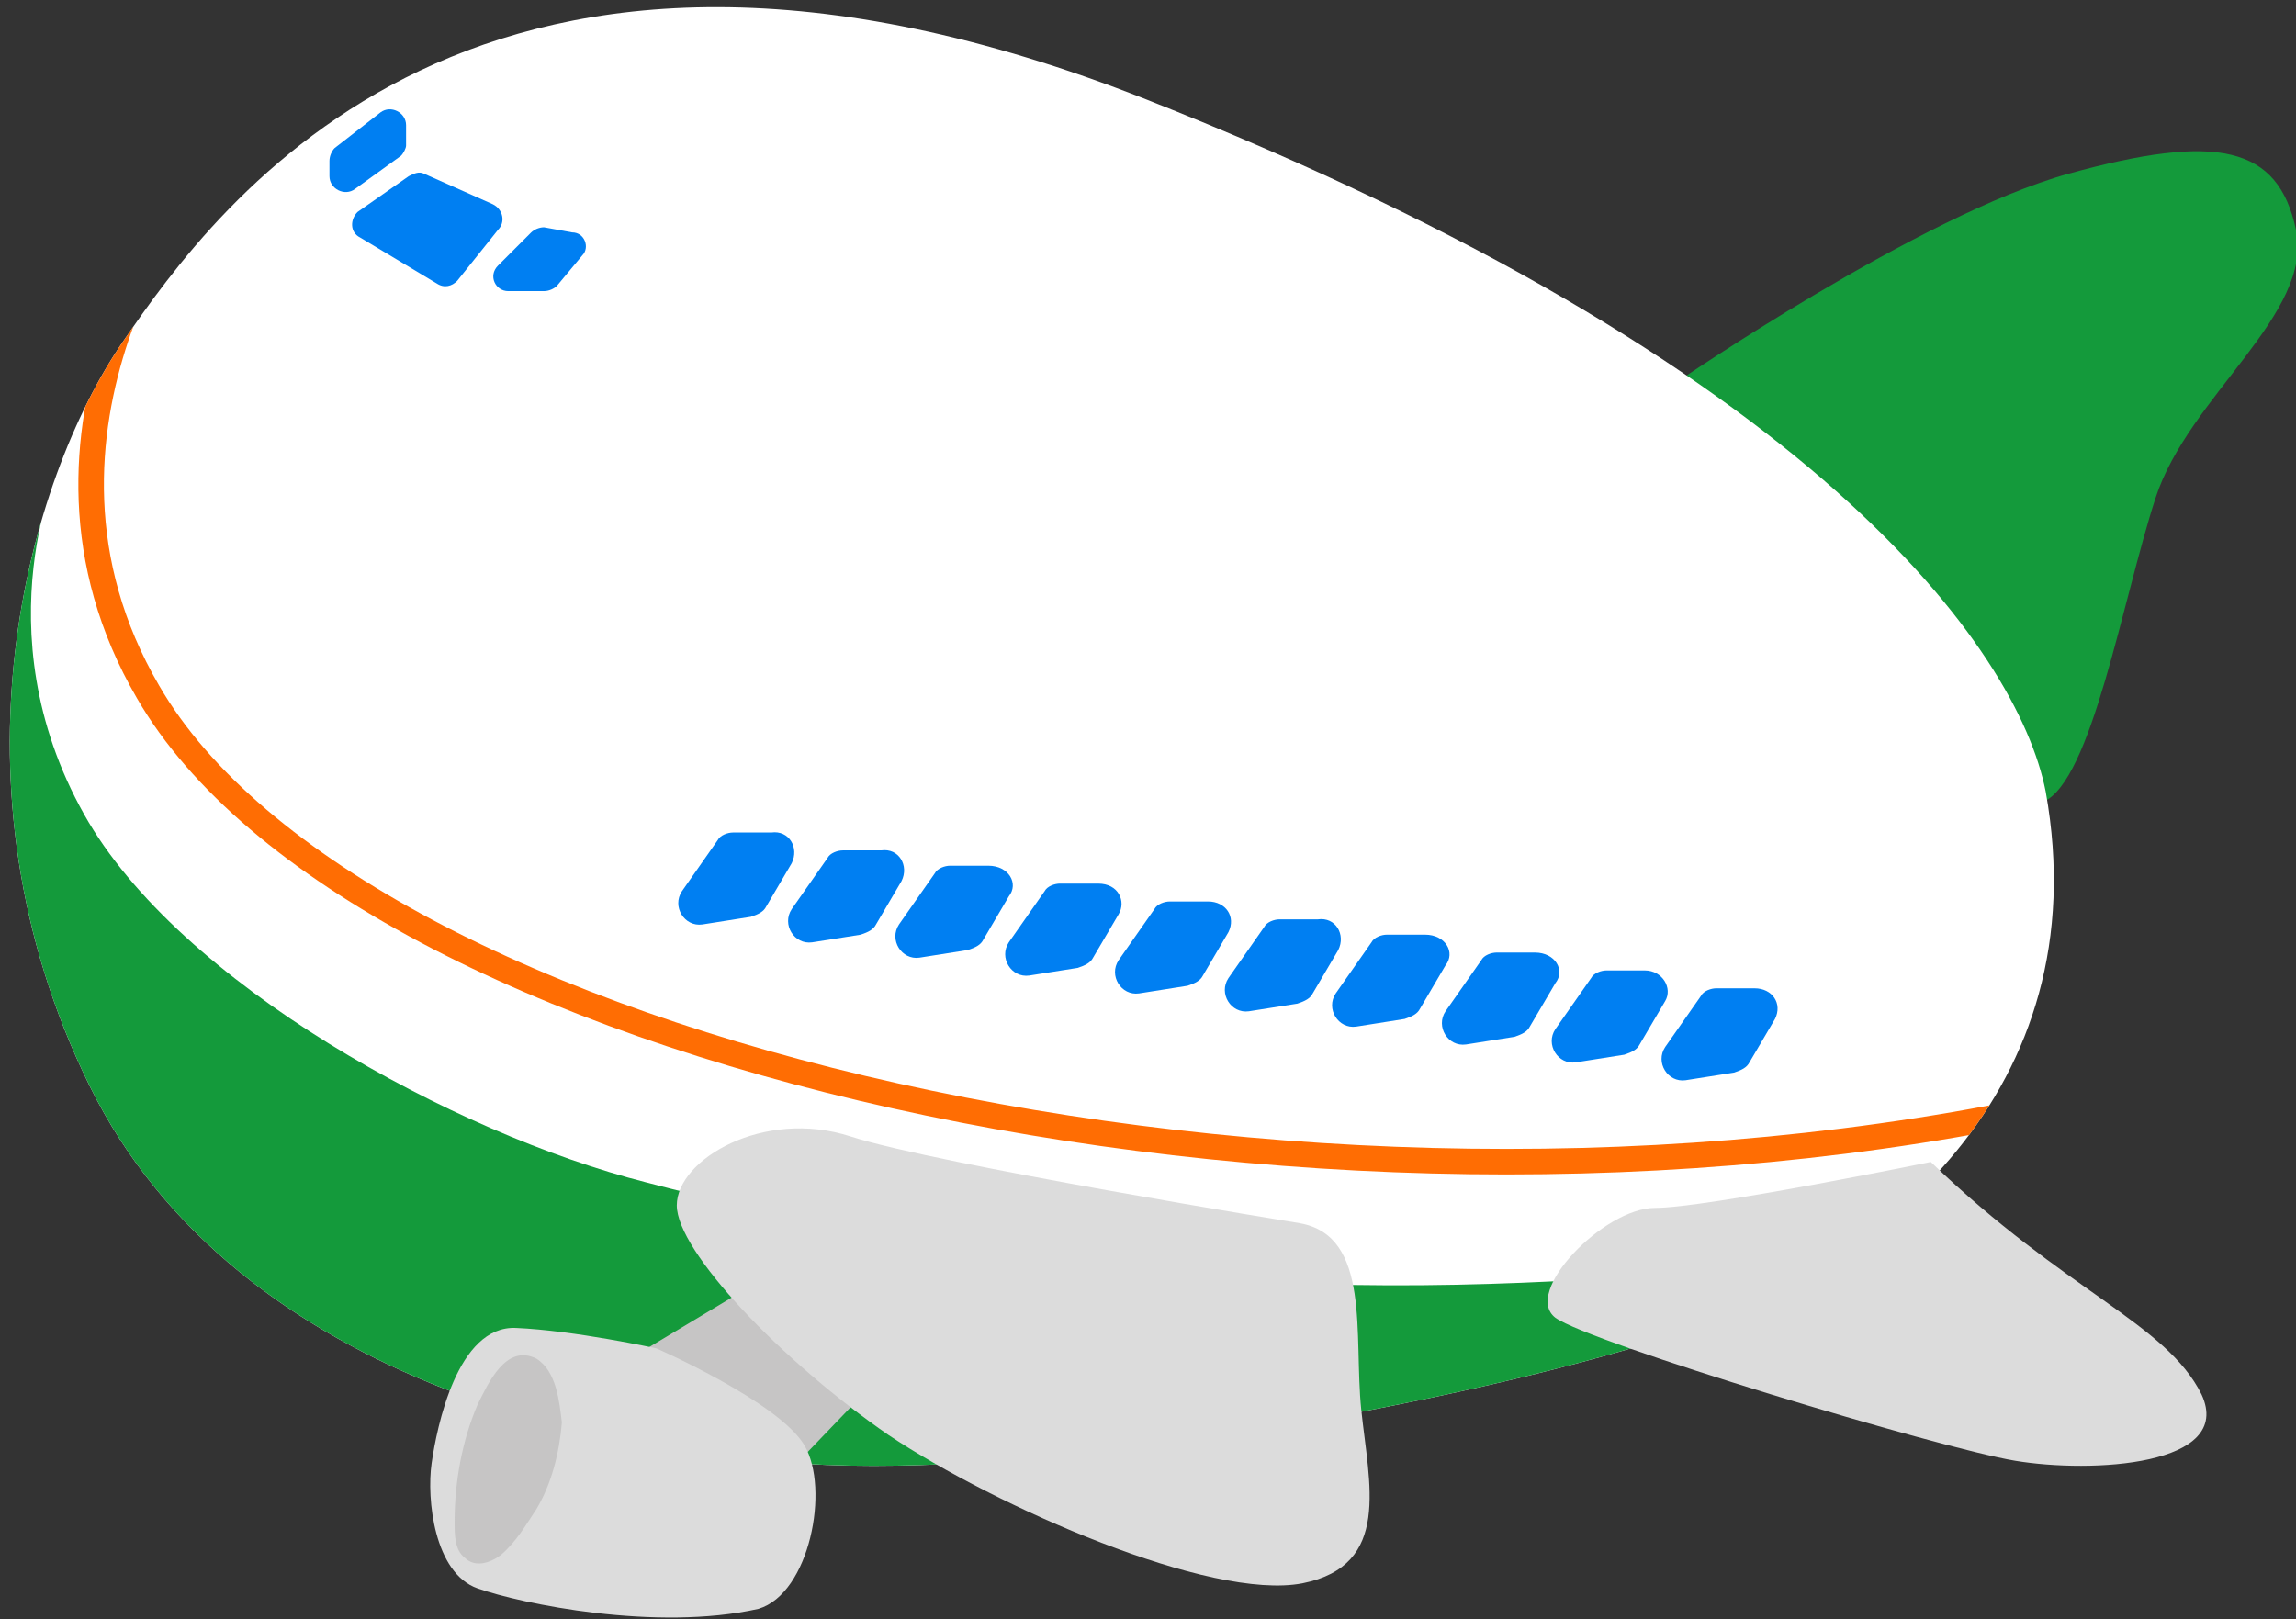 <?xml version="1.0" encoding="utf-8"?>
<!-- Generator: Adobe Illustrator 21.1.0, SVG Export Plug-In . SVG Version: 6.00 Build 0)  -->
<svg version="1.1" id="圖層_1" xmlns="http://www.w3.org/2000/svg" xmlns:xlink="http://www.w3.org/1999/xlink" x="0px" y="0px"
	 viewBox="0 0 89.9 63.4" style="enable-background:new 0 0 89.9 63.4;" xml:space="preserve">
<rect x="0" y="0" width="89.9" height="63.4" fill="#333333" stroke="none"/>
<style type="text/css">
	.st0{fill:#149A3B;}
	.st1{fill:#FFFFFF;}
	.st2{fill:#007FF2;}
	.st3{clip-path:url(#XMLID_27_);fill:none;stroke:#FF6D03;stroke-miterlimit:10;}
	.st4{clip-path:url(#XMLID_28_);fill:#149A3B;}
	.st5{fill:#DCDCDC;}
	.st6{fill:#C6C5C5;}
</style>
<path id="XMLID_300_" class="st0" d="M65.6,15c0,0,9.6-6.6,15.4-8.2c5.8-1.6,8.2-1.1,8.9,2.2s-4.2,6.5-5.5,10.5
	c-1.3,4-2.5,11.1-4.4,11.9L65.6,15z"/>
<path id="XMLID_297_" class="st1" d="M80.1,31C79,25.4,71,14.2,44.9,3.9S8.5,8,4.8,13.4s-7.1,17.3-1.3,29.1s21,14.9,30.7,14.9
	s24-2.7,31.6-5.2C73.5,49.7,82.2,42.7,80.1,31z"/>
<path id="XMLID_283_" class="st2" d="M22.8,10l-1,1.2c-0.1,0.1-0.3,0.2-0.5,0.2h-1.4c-0.5,0-0.8-0.6-0.4-1l1.3-1.3
	c0.1-0.1,0.3-0.2,0.5-0.2l1.1,0.2C22.9,9.1,23.1,9.7,22.8,10z"/>
<path id="XMLID_2_" class="st2" d="M31,33.8l-1,1.7c-0.1,0.2-0.3,0.3-0.6,0.4l-1.9,0.3c-0.7,0.1-1.2-0.7-0.8-1.3l1.4-2
	c0.1-0.2,0.4-0.3,0.6-0.3l1.5,0C30.9,32.5,31.3,33.2,31,33.8z"/>
<path id="XMLID_5_" class="st2" d="M35.3,34.5l-1,1.7c-0.1,0.2-0.3,0.3-0.6,0.4l-1.9,0.3c-0.7,0.1-1.2-0.7-0.8-1.3l1.4-2
	c0.1-0.2,0.4-0.3,0.6-0.3l1.5,0C35.2,33.2,35.6,33.9,35.3,34.5z"/>
<path id="XMLID_8_" class="st2" d="M39.5,35.1l-1,1.7c-0.1,0.2-0.3,0.3-0.6,0.4l-1.9,0.3c-0.7,0.1-1.2-0.7-0.8-1.3l1.4-2
	c0.1-0.2,0.4-0.3,0.6-0.3l1.5,0C39.5,33.9,39.9,34.6,39.5,35.1z"/>
<path id="XMLID_17_" class="st2" d="M43.8,35.8l-1,1.7c-0.1,0.2-0.3,0.3-0.6,0.4l-1.9,0.3c-0.7,0.1-1.2-0.7-0.8-1.3l1.4-2
	c0.1-0.2,0.4-0.3,0.6-0.3l1.5,0C43.8,34.6,44.1,35.3,43.8,35.8z"/>
<path id="XMLID_20_" class="st2" d="M48.1,36.5l-1,1.7c-0.1,0.2-0.3,0.3-0.6,0.4l-1.9,0.3c-0.7,0.1-1.2-0.7-0.8-1.3l1.4-2
	c0.1-0.2,0.4-0.3,0.6-0.3l1.5,0C48,35.3,48.4,35.9,48.1,36.5z"/>
<path id="XMLID_23_" class="st2" d="M52.4,37.2l-1,1.7c-0.1,0.2-0.3,0.3-0.6,0.4l-1.9,0.3c-0.7,0.1-1.2-0.7-0.8-1.3l1.4-2
	c0.1-0.2,0.4-0.3,0.6-0.3l1.5,0C52.3,35.9,52.7,36.6,52.4,37.2z"/>
<path id="XMLID_26_" class="st2" d="M56.6,37.8l-1,1.7c-0.1,0.2-0.3,0.3-0.6,0.4l-1.9,0.3c-0.7,0.1-1.2-0.7-0.8-1.3l1.4-2
	c0.1-0.2,0.4-0.3,0.6-0.3l1.5,0C56.6,36.6,57,37.3,56.6,37.8z"/>
<path id="XMLID_29_" class="st2" d="M60.9,38.5l-1,1.7c-0.1,0.2-0.3,0.3-0.6,0.4l-1.9,0.3c-0.7,0.1-1.2-0.7-0.8-1.3l1.4-2
	c0.1-0.2,0.4-0.3,0.6-0.3l1.5,0C60.9,37.3,61.3,38,60.9,38.5z"/>
<path id="XMLID_32_" class="st2" d="M65.2,39.2l-1,1.7c-0.1,0.2-0.3,0.3-0.6,0.4l-1.9,0.3c-0.7,0.1-1.2-0.7-0.8-1.3l1.4-2
	c0.1-0.2,0.4-0.3,0.6-0.3l1.5,0C65.1,38,65.5,38.7,65.2,39.2z"/>
<path id="XMLID_36_" class="st2" d="M69.5,39.9l-1,1.7c-0.1,0.2-0.3,0.3-0.6,0.4L66,42.3c-0.7,0.1-1.2-0.7-0.8-1.3l1.4-2
	c0.1-0.2,0.4-0.3,0.6-0.3l1.5,0C69.4,38.7,69.8,39.3,69.5,39.9z"/>
<path id="XMLID_280_" class="st2" d="M19.5,9l-1.6,2c-0.2,0.2-0.5,0.3-0.8,0.1l-3-1.8c-0.4-0.2-0.4-0.7-0.1-1L16,6.9
	c0.2-0.1,0.4-0.2,0.6-0.1L19.3,8C19.7,8.2,19.8,8.7,19.5,9z"/>
<path id="XMLID_277_" class="st2" d="M15.7,6.1l-1.8,1.3c-0.4,0.3-1,0-1-0.5V6.3c0-0.2,0.1-0.4,0.2-0.5l1.8-1.4c0.4-0.3,1,0,1,0.5
	v0.8C15.9,5.8,15.8,6,15.7,6.1z"/>
<g id="XMLID_276_">
	<defs>
		<path id="XMLID_142_" d="M80.1,31C79,25.4,71,14.2,44.9,3.9S8.5,8,4.8,13.4s-7.1,17.3-1.3,29.1s21,14.9,30.7,14.9s24-2.7,31.6-5.2
			C73.5,49.7,82.2,42.7,80.1,31z"/>
	</defs>
	<clipPath id="XMLID_27_">
		<use xlink:href="#XMLID_142_"  style="overflow:visible;"/>
	</clipPath>
	<path id="XMLID_35_" class="st3" d="M7.8,7c0,0-8,9.8-2,20.1c8.1,14,44.9,22.8,75,16.1"/>
</g>
<g id="XMLID_279_">
	<defs>
		<path id="XMLID_269_" d="M80.1,31C79,25.4,71,14.2,44.9,3.9S8.5,8,4.8,13.4s-7.1,17.3-1.3,29.1s21,14.9,30.7,14.9s24-2.7,31.6-5.2
			C73.5,49.7,82.2,42.7,80.1,31z"/>
	</defs>
	<clipPath id="XMLID_28_">
		<use xlink:href="#XMLID_269_"  style="overflow:visible;"/>
	</clipPath>
	<path id="XMLID_296_" class="st4" d="M3.3,31.9c3.7,6.6,14.5,12.5,22,14.4c21.1,5.5,33.7,4.1,46.4,3.1c-1.9,1.2-1,6.1-2.9,6.8
		c-7.6,2.5-23.1,6.5-32.8,6.5s-30.4-4.2-36.2-16C-4.7,37.5-1,24.2,1.4,18h1C2.4,18-0.8,24.6,3.3,31.9z"/>
</g>
<path id="XMLID_293_" class="st5" d="M75.6,45.5c0,0-8.8,1.8-10.8,1.8c-2,0-5.2,3.3-3.9,4.3c1.4,1,15,5.1,18,5.6
	c3,0.5,8.6,0.2,7.3-2.6C84.8,51.8,80.9,50.6,75.6,45.5z"/>
<path id="XMLID_290_" class="st6" d="M29,50.6l-4.5,2.7l1.2,0.9c0,0,3.3,0,5.5,3.1l2.4-2.5L29,50.6z"/>
<path id="XMLID_287_" class="st5" d="M25.7,52.8c0,0-3.2-0.7-5.5-0.8c-2.3-0.1-3.1,3.9-3.3,5.3c-0.2,1.4,0.1,4.3,1.8,4.9
	s7,1.7,11,0.8c2-0.6,2.8-4.7,1.8-6.4C30.5,54.9,25.7,52.8,25.7,52.8z"/>
<path id="XMLID_286_" class="st6" d="M21,53.2c-1.2-0.6-1.9,1-2.3,1.8c-0.6,1.4-0.9,3-0.9,4.6c0,0.5,0,1.1,0.4,1.4
	c0.4,0.4,1,0.2,1.4-0.1c0.6-0.5,1-1.2,1.4-1.8c0.6-1,0.9-2.2,1-3.4C21.9,54.9,21.8,53.7,21,53.2z"/>
<path id="XMLID_274_" class="st5" d="M50.9,47.9c0,0-14.2-2.3-17.6-3.4s-6.8,0.9-6.8,2.7c0,1.8,4.1,6.1,8.3,9
	c4.2,2.8,12.6,6.5,16.2,5.8c3.5-0.7,2.6-3.9,2.3-6.8S53.7,48.4,50.9,47.9z"/>
</svg>
